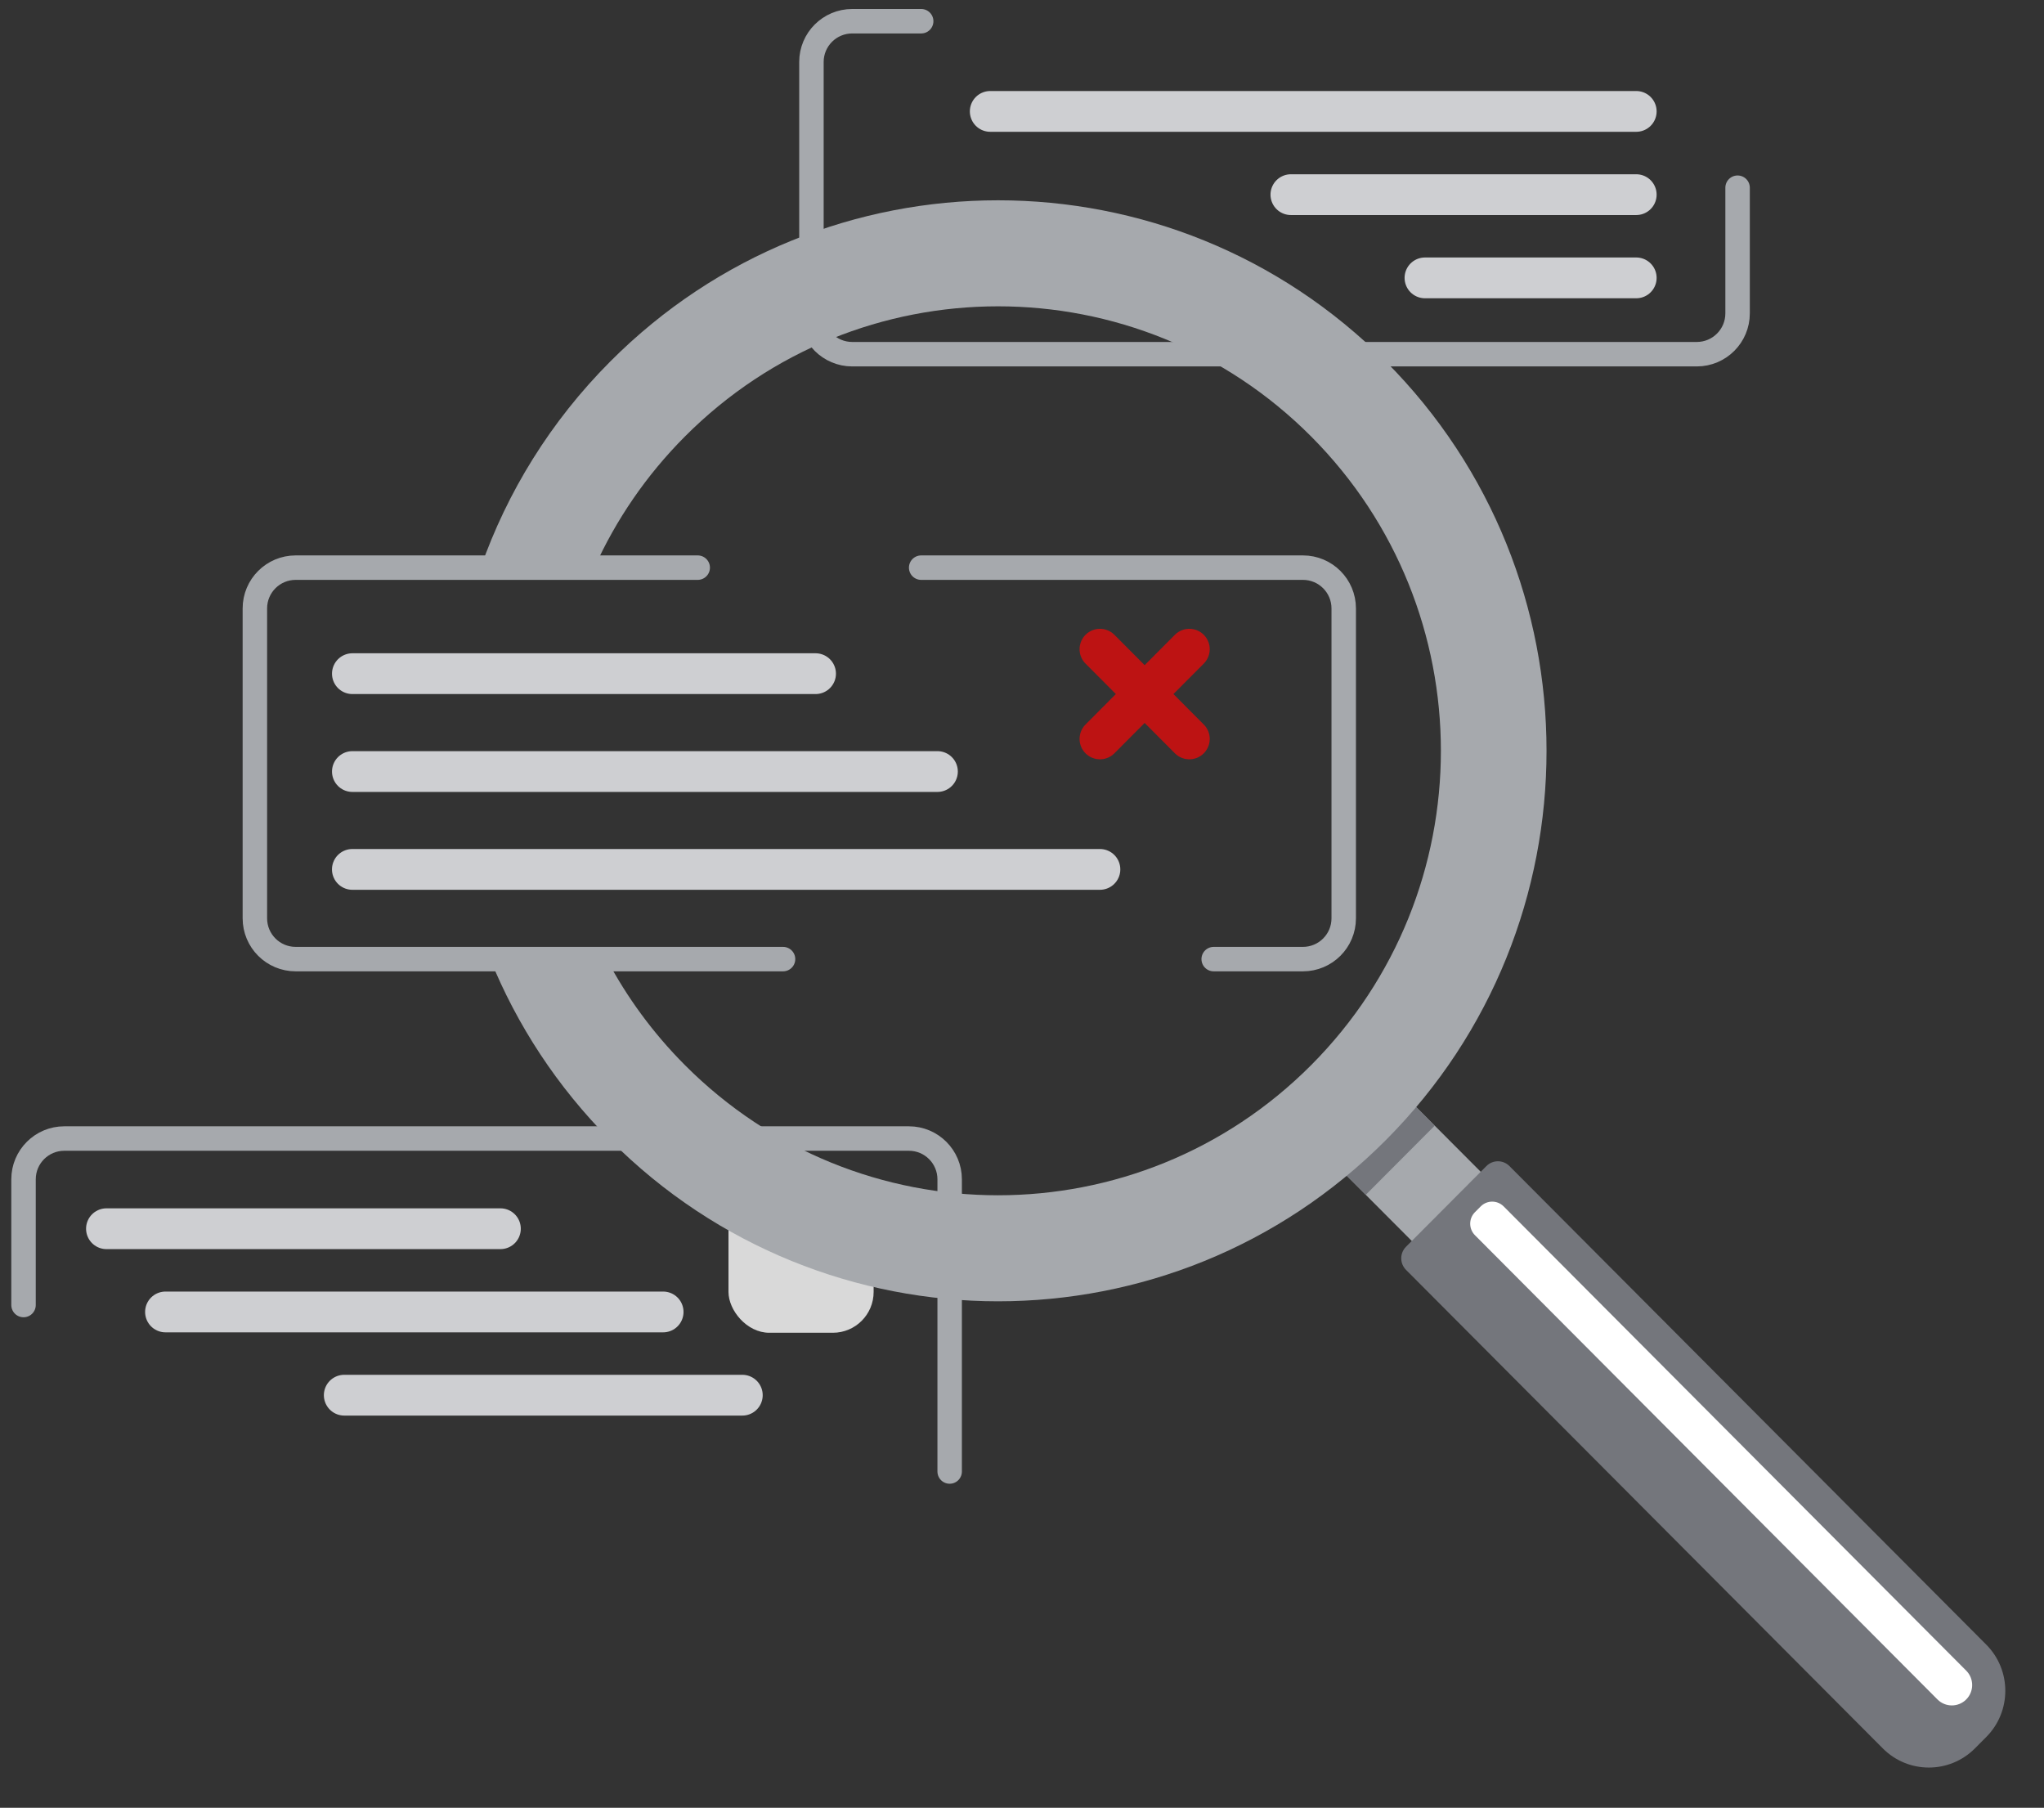 <svg width="121" height="107" viewBox="0 0 121 107" fill="none" xmlns="http://www.w3.org/2000/svg">
<rect x="0" y="0" width="121" height="107" fill="#333333" stroke="none"/>
<path d="M56.218 87.096V82.352V69.801C56.218 68.468 55.137 67.388 53.804 67.388H3.806C2.473 67.388 1.393 68.468 1.393 69.801V77.242" stroke="#A6A9AD" stroke-width="1.448" stroke-linecap="round"/>
<path d="M29.623 72.726H6.302" stroke="#CECFD2" stroke-width="2.414" stroke-linecap="round"/>
<path d="M39.256 77.652L9.797 77.652" stroke="#CECFD2" stroke-width="2.414" stroke-linecap="round"/>
<path d="M43.943 82.579L20.379 82.579" stroke="#CECFD2" stroke-width="2.414" stroke-linecap="round"/>
<rect x="43.125" y="70.262" width="8.592" height="8.622" rx="2.414" fill="#D9D9D9"/>
<path d="M102.861 11.11V18.55C102.861 19.883 101.78 20.964 100.447 20.964H50.449C49.116 20.964 48.035 19.883 48.035 18.55V3.669C48.035 2.336 49.116 1.256 50.449 1.256H54.532" stroke="#A6A9AD" stroke-width="1.448" stroke-linecap="round"/>
<path d="M96.861 6.594H58.62" stroke="#CECFD2" stroke-width="2.414" stroke-linecap="round"/>
<path d="M96.861 11.521L76.418 11.521" stroke="#CECFD2" stroke-width="2.414" stroke-linecap="round"/>
<path d="M96.861 16.447L84.355 16.447" stroke="#CECFD2" stroke-width="2.414" stroke-linecap="round"/>
<rect width="12.047" height="5.782" transform="matrix(0.706 0.708 -0.706 0.708 82.551 64.237)" fill="#A6A9AD"/>
<rect width="3.373" height="5.782" transform="matrix(0.706 0.708 -0.706 0.708 82.551 64.237)" fill="#74767C"/>
<path d="M87.992 69.017C88.369 68.639 88.979 68.639 89.355 69.017L117.58 97.341C119.086 98.852 119.086 101.301 117.58 102.812L116.91 103.485C115.404 104.996 112.963 104.996 111.458 103.485L83.233 75.161C82.856 74.783 82.856 74.171 83.233 73.793L87.992 69.017Z" fill="#74767C"/>
<path d="M87.653 71.406C88.029 71.028 88.639 71.028 89.015 71.406L116.395 98.882C116.865 99.353 116.865 100.117 116.395 100.588C115.925 101.059 115.164 101.059 114.694 100.588L87.315 73.112C86.938 72.734 86.938 72.122 87.315 71.745L87.653 71.406Z" fill="white"/>
<path fill-rule="evenodd" clip-rule="evenodd" d="M82.041 67.479C69.361 80.203 48.803 80.203 36.123 67.479C32.971 64.316 30.603 60.664 29.018 56.768H35.915C37.108 59.023 38.651 61.141 40.545 63.041C50.783 73.315 67.381 73.315 77.619 63.041C87.857 52.767 87.857 36.11 77.619 25.836C67.381 15.562 50.783 15.562 40.545 25.836C38.241 28.148 36.455 30.784 35.188 33.597H28.455C30.017 29.143 32.573 24.961 36.123 21.399C48.803 8.674 69.361 8.674 82.041 21.399C94.721 34.123 94.721 54.754 82.041 67.479Z" fill="#A6A9AD"/>
<path d="M41.303 33.598H17.502C16.169 33.598 15.088 34.678 15.088 36.011V54.354C15.088 55.687 16.169 56.768 17.502 56.768H46.354M54.531 33.598H77.131C78.464 33.598 79.545 34.678 79.545 36.011V54.354C79.545 55.687 78.464 56.768 77.131 56.768H71.848" stroke="#A6A9AD" stroke-width="1.448" stroke-linecap="round"/>
<path d="M65.115 38.425L70.406 43.735M70.406 38.425L65.115 43.735" stroke="#BD1313" stroke-width="2.414" stroke-linecap="round"/>
<path d="M48.279 39.873H20.861" stroke="#CECFD2" stroke-width="2.414" stroke-linecap="round"/>
<path d="M55.494 45.666L20.861 45.666" stroke="#CECFD2" stroke-width="2.414" stroke-linecap="round"/>
<path d="M65.113 51.458L20.859 51.458" stroke="#CECFD2" stroke-width="2.414" stroke-linecap="round"/>
</svg>